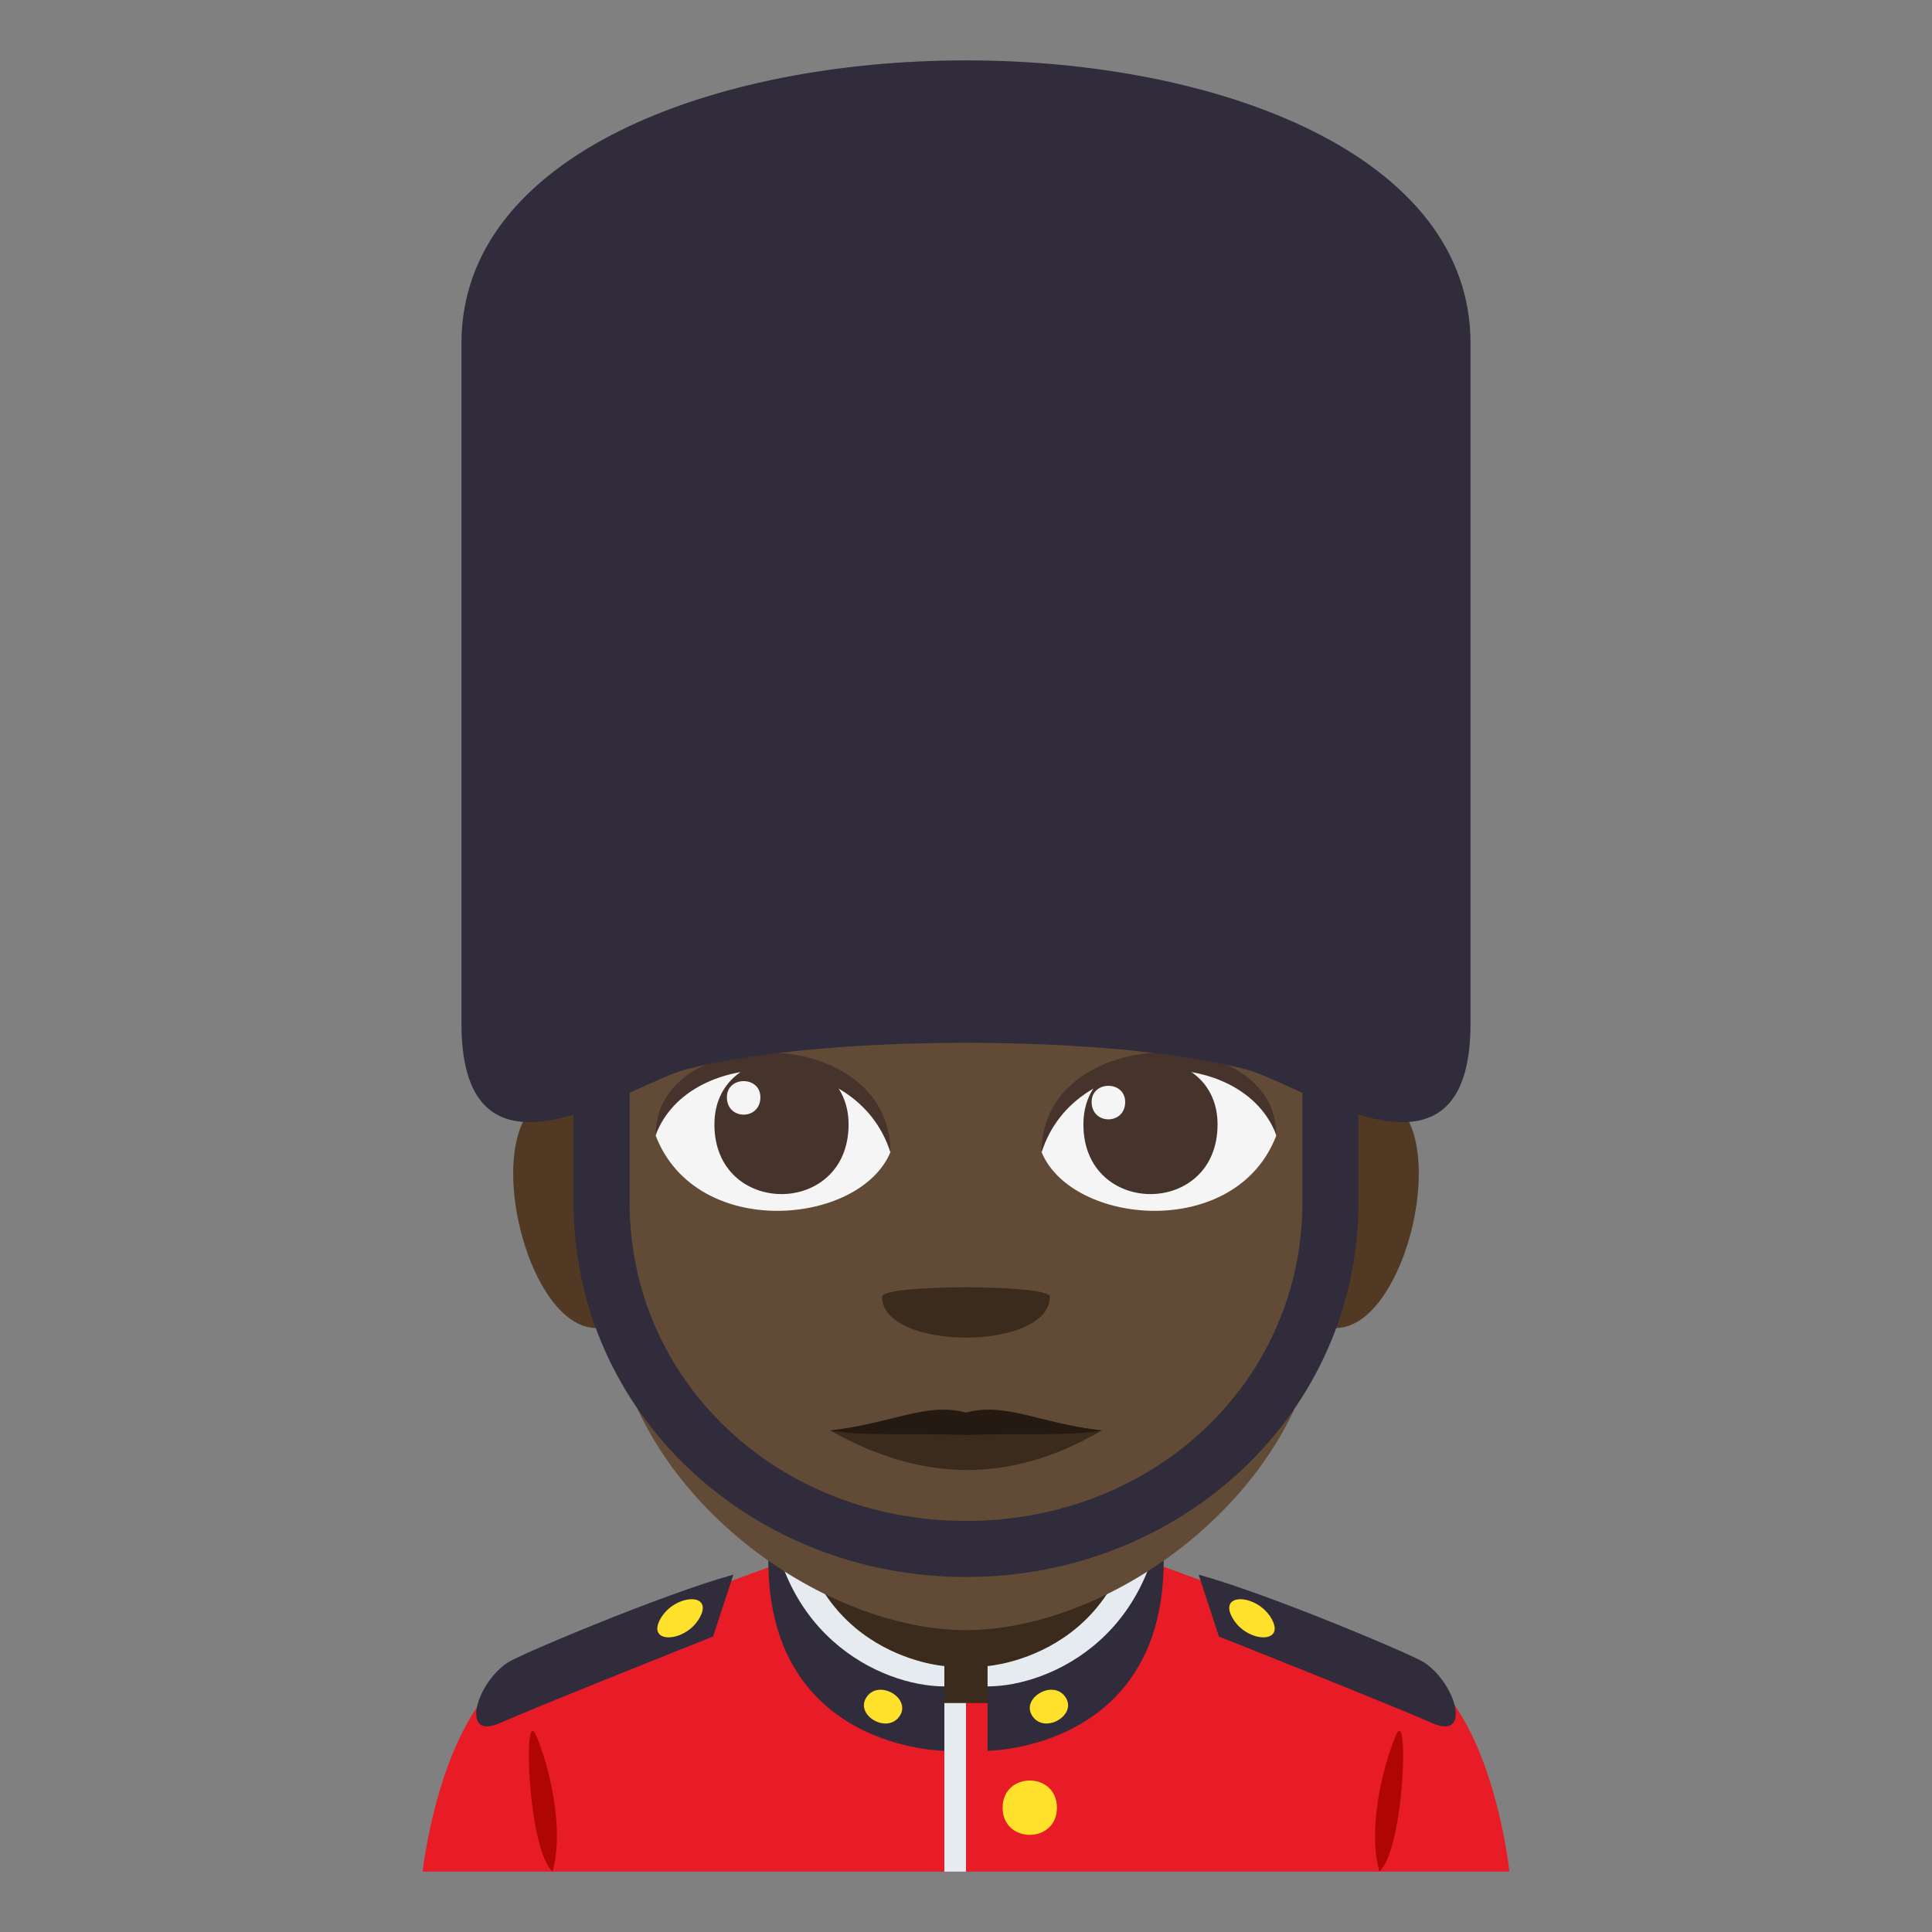 <?xml version="1.0" encoding="utf-8"?>
<!-- Generator: Adobe Illustrator 15.0.0, SVG Export Plug-In . SVG Version: 6.00 Build 0)  -->
<!DOCTYPE svg PUBLIC "-//W3C//DTD SVG 1.1//EN" "http://www.w3.org/Graphics/SVG/1.1/DTD/svg11.dtd">
<svg version="1.1" id="Layer_1" xmlns="http://www.w3.org/2000/svg" xmlns:xlink="http://www.w3.org/1999/xlink" x="0px" y="0px"
	 width="64px" height="64px" viewBox="0 0 64 64" enable-background="new 0 0 64 64" xml:space="preserve">
<rect x="0" y="0" width="64" height="64" fill="#808080" stroke="none"/>
<path fill="#E81C27" d="M17.192,55.209c1.8-1.004,9.271-3.648,9.271-3.648h11.132c0,0,7.465,2.641,9.254,3.645
	C49.453,56.662,50,62,50,62H14C14,62,14.581,56.66,17.192,55.209z"/>
<path fill="#302C3B" d="M39.707,52.162l0.67,2.049c0,0,5.711,2.27,7.057,2.865c1.336,0.594,0.795-1.316-0.256-2.004
	C46.785,54.811,42.031,52.803,39.707,52.162z"/>
<path fill="#FFE12C" d="M42.135,53.646c0.439,0.816-0.82,0.775-1.295-0.029C40.311,52.725,41.674,52.793,42.135,53.646z"/>
<path fill="#302C3B" d="M24.294,52.162l-0.672,2.049c0,0-5.71,2.27-7.057,2.865c-1.335,0.594-0.794-1.316,0.256-2.004
	C17.214,54.811,21.969,52.803,24.294,52.162z"/>
<path fill="#FFE12C" d="M21.866,53.646c-0.441,0.816,0.818,0.775,1.295-0.029C23.69,52.725,22.326,52.793,21.866,53.646z"/>
<path fill="#B00505" d="M18.304,62c0.384-1.344-0.066-3.391-0.545-4.516C17.313,56.436,17.481,61.26,18.304,62z"/>
<path fill="#B00505" d="M46.242,57.484c-0.48,1.125-0.93,3.172-0.547,4.516C46.518,61.26,46.686,56.436,46.242,57.484z"/>
<rect x="31.283" y="55.744" fill="#E6EBEF" width="0.717" height="6.256"/>
<path fill="#FFE12C" d="M35.012,59.883c0,1.199-1.799,1.199-1.799,0C33.213,58.682,35.012,58.682,35.012,59.883z"/>
<path fill="#3B2B1C" d="M26.126,54.098l5.157,2.318h1.432c0,0,5.379-0.852,5.379-6.881L26.126,46V54.098z"/>
<path fill="#302C3B" d="M25.452,51.697c0-0.652,0-1.881,0-2.697c0-0.205,0.828-0.191,0.828-0.191
	c-0.514,6.322,5.003,6.381,5.003,6.381v2.807C31.283,57.996,25.452,57.975,25.452,51.697z"/>
<path fill="#E6EBEF" d="M25.452,49c0-0.205,0.828-0.191,0.828-0.191c0,6.031,5.003,6.381,5.003,6.381v0.674
	C29.188,55.863,25.452,54.125,25.452,49z"/>
<path fill="#FFE12C" d="M29.793,56.859c-0.418,0.594-1.5-0.059-1.08-0.65C29.131,55.615,30.211,56.27,29.793,56.859z"/>
<path fill="#302C3B" d="M38.549,51.697c0-0.652,0-1.881,0-2.697c0-0.205-0.828-0.191-0.828-0.191
	c0.498,6.25-5.006,6.381-5.006,6.381v2.807C32.715,57.996,38.549,57.975,38.549,51.697z"/>
<path fill="#E6EBEF" d="M38.549,49c0-0.205-0.828-0.191-0.828-0.191c0,6.031-5.006,6.381-5.006,6.381v0.674
	C34.813,55.863,38.549,54.125,38.549,49z"/>
<path fill="#FFE12C" d="M34.207,56.859c0.418,0.594,1.5-0.059,1.08-0.65C34.869,55.615,33.789,56.27,34.207,56.859z"/>
<g>
	<path fill="#523924" d="M20.899,43.467c1.5-1.396,0.139-6.876-1.796-7.207C14.97,35.557,17.663,46.479,20.899,43.467z"/>
</g>
<g>
	<path fill="#523924" d="M43.101,43.467c-1.501-1.396-0.139-6.876,1.796-7.207C49.029,35.557,46.338,46.479,43.101,43.467z"/>
</g>
<path fill="#614A36" d="M44.5,36.764c0-11.484-4.908-7.735-12.5-7.735c-7.59,0-12.5-3.749-12.5,7.735c0,0,0.027,3.247,0.837,7.512
	C21.407,49.92,27.416,54,32,54s10.594-4.08,11.663-9.725C44.473,40.01,44.5,36.764,44.5,36.764z"/>
<path fill="#F5F5F5" d="M42.277,37.622c-1.338,3.484-6.781,2.974-7.777,0.536C35.257,34.242,41.541,33.906,42.277,37.622z"/>
<path fill="#45332C" d="M35.889,37.25c0,3.074,4.444,3.074,4.444,0C40.333,34.397,35.889,34.397,35.889,37.25z"/>
<path fill="#45332C" d="M42.277,37.596c0-3.74-7.777-3.74-7.777,0.593C35.611,34.633,41.166,34.633,42.277,37.596z"/>
<path fill="#F5F5F5" d="M21.722,37.622c1.339,3.484,6.781,2.974,7.778,0.536C28.742,34.242,22.459,33.906,21.722,37.622z"/>
<path fill="#45332C" d="M28.11,37.25c0,3.074-4.444,3.074-4.444,0C23.666,34.397,28.11,34.397,28.11,37.25z"/>
<path fill="#45332C" d="M21.722,37.596c0-3.739,7.778-3.739,7.778,0.592C28.39,34.633,22.833,34.633,21.722,37.596z"/>
<path fill="#F5F5F5" d="M36.162,36.504c0,0.768,1.111,0.768,1.111,0C37.273,35.791,36.162,35.791,36.162,36.504z"/>
<path fill="#F5F5F5" d="M25.189,36.348c0,0.768-1.11,0.768-1.11,0C24.079,35.635,25.189,35.635,25.189,36.348z"/>
<path fill="#3B2B1C" d="M34.777,42.953c0,1.809-5.556,1.809-5.556,0C29.222,42.539,34.777,42.539,34.777,42.953z"/>
<path fill="#3B2B1C" d="M36.5,47.387c-3.113,1.816-6.021,1.674-9,0C30.596,46.949,33.404,46.949,36.5,47.387z"/>
<path fill="#241A11" d="M32,46.793c-1.313-0.354-2.453,0.359-4.5,0.594c1.104,0.195,2.92,0.086,4.5,0.148
	c1.58-0.063,3.396,0.047,4.5-0.148C34.455,47.152,33.313,46.439,32,46.793z"/>
<path fill="#302C3B" d="M43.143,31.715v8.119c0,5.916-4.895,10.549-11.143,10.549c-6.247,0-11.143-4.633-11.143-10.549v-8.119H19
	v8.119c0,6.941,5.821,12.406,13,12.406c7.178,0,13-5.465,13-12.406v-8.119H43.143z"/>
<path fill="#302C3B" d="M48.713,33.898c0,5.996-5.576,2.018-7.426,1.529c-4.492-1.178-14.08-1.176-18.573,0
	c-1.848,0.488-7.428,4.467-7.428-1.529V11.369c0-12.492,33.427-12.492,33.427,0V33.898z"/>
</svg>
